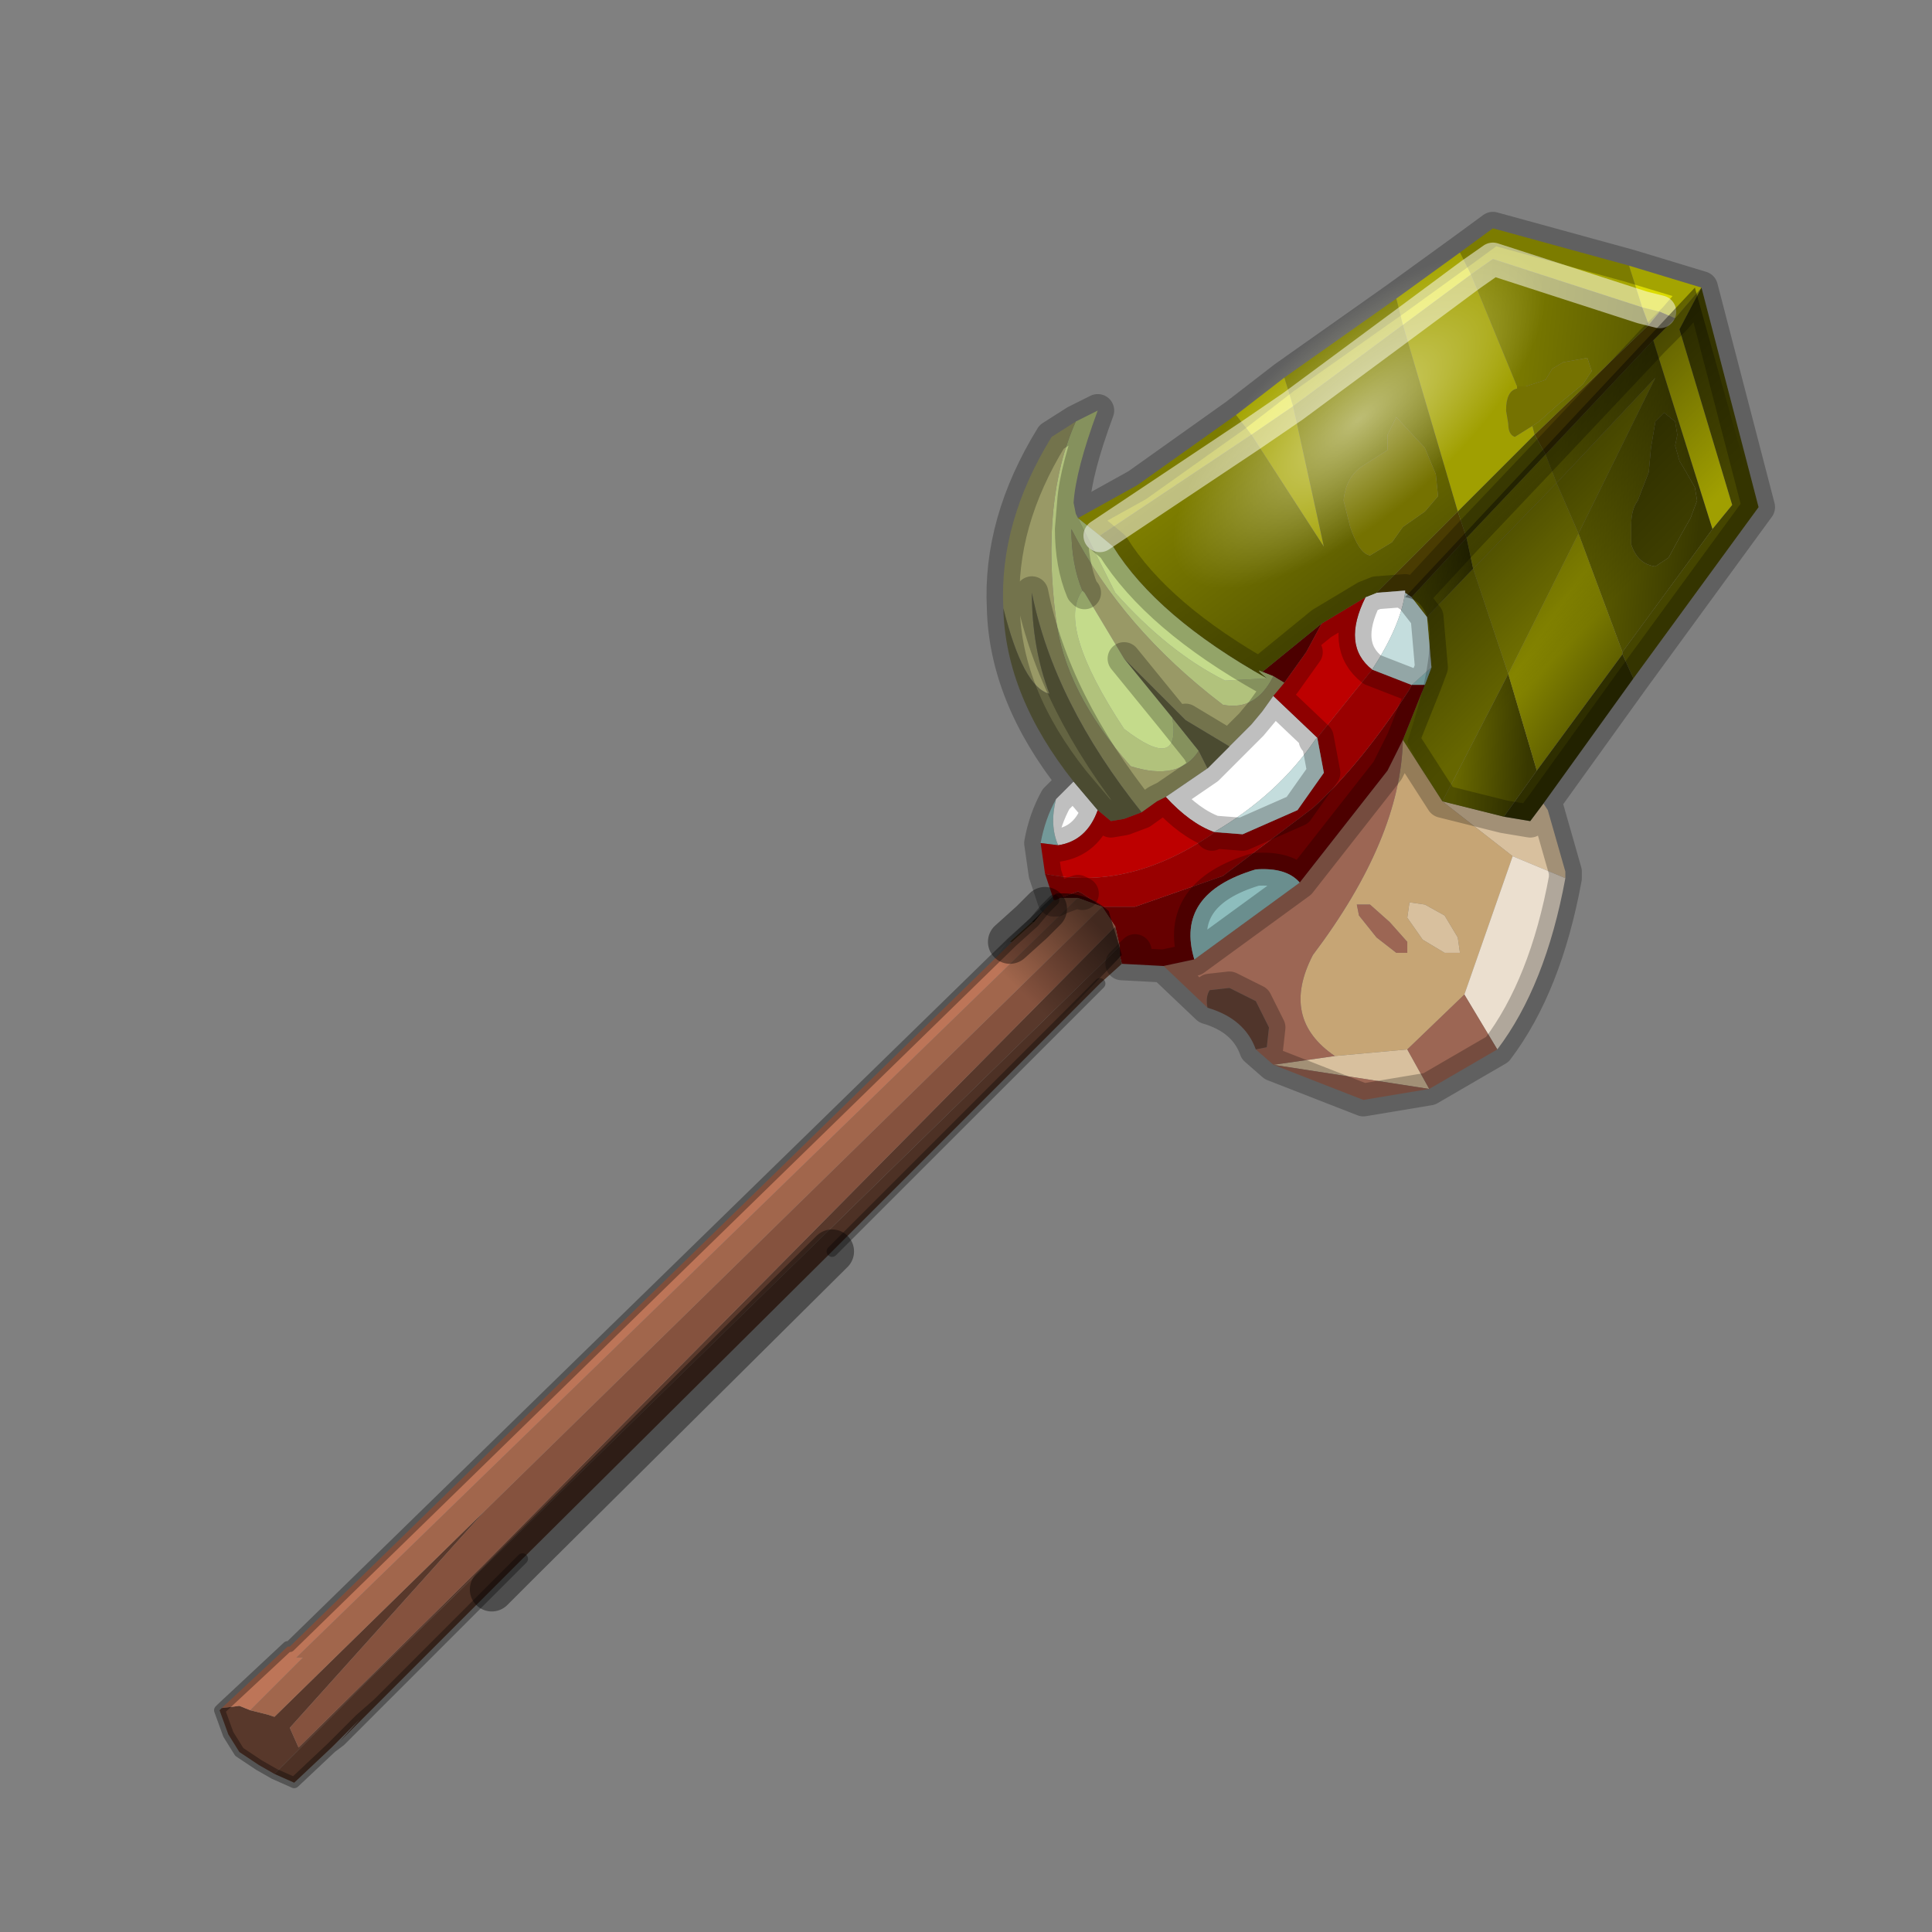 <?xml version="1.0" encoding="UTF-8" standalone="no"?>
<svg xmlns:xlink="http://www.w3.org/1999/xlink" height="440.0px" width="440.0px" xmlns="http://www.w3.org/2000/svg">
  <rect width="100%" height="100%" fill="#808080" stroke="none"/>
  <g transform="matrix(10.0, 0.0, 0.0, 10.0, 0.0, 0.0)">
    <use height="44.0" transform="matrix(1.0, 0.0, 0.0, 1.0, 0.0, 0.0)" width="44.0" xlink:href="#shape0"/>
  </g>
  <defs>
    <g id="shape0" transform="matrix(1.0, 0.0, 0.0, 1.0, 0.0, 0.0)">
      <path d="M44.0 44.0 L0.0 44.0 0.0 0.0 44.0 0.0 44.0 44.0" fill="#33cc33" fill-opacity="0.0" fill-rule="evenodd" stroke="none"/>
      <path d="M38.75 6.55 L38.25 7.5 39.45 11.5 39.0 12.05 37.65 7.75 38.15 7.25 38.75 6.55 M37.4 7.0 L37.8 7.1 37.55 7.4 37.4 7.0 M33.5 6.25 L34.55 8.8 34.55 8.85 Q34.3 8.9 34.3 9.35 L34.35 9.65 Q34.35 9.9 34.5 9.95 L34.9 9.7 34.95 9.9 33.2 11.65 31.95 7.4 33.5 6.25 M28.5 9.9 L29.45 9.25 30.15 12.45 28.5 9.9" fill="#a09f01" fill-rule="evenodd" stroke="none"/>
      <path d="M37.1 6.05 L37.4 7.0 34.0 5.9 33.5 6.25 33.25 5.75 34.0 5.2 37.1 6.05 M31.8 6.8 L31.95 7.4 29.45 9.25 29.25 8.6 31.8 6.8 M28.15 9.45 L28.5 9.9 25.05 12.2 24.55 11.8 25.9 11.05 28.15 9.45" fill="#a6a600" fill-rule="evenodd" stroke="none"/>
      <path d="M32.85 18.25 L34.25 18.6 34.85 18.7 35.15 18.3 35.25 18.45 35.65 19.85 35.65 20.0 34.45 19.5 32.85 18.25 M29.0 24.25 L30.4 24.05 32.05 23.9 32.55 24.8 29.0 24.25 M32.05 20.9 L32.1 20.55 32.45 20.6 32.9 20.85 33.2 21.35 33.25 21.7 32.9 21.7 32.4 21.4 32.05 20.9" fill="#d8c09e" fill-rule="evenodd" stroke="none"/>
      <path d="M31.95 16.85 L32.85 18.25 34.45 19.5 33.35 22.65 32.05 23.9 30.4 24.05 Q29.15 23.2 29.9 21.75 31.9 19.1 31.95 16.85 M32.05 20.9 L32.4 21.4 32.9 21.7 33.25 21.7 33.2 21.35 32.9 20.85 32.45 20.6 32.1 20.55 32.05 20.9 M32.05 21.45 L31.65 21.0 31.2 20.6 30.9 20.6 30.95 20.85 31.35 21.35 31.8 21.7 32.05 21.7 32.05 21.45" fill="#c6a575" fill-rule="evenodd" stroke="none"/>
      <path d="M35.45 11.0 L37.7 8.6 35.95 12.15 35.45 11.0 M32.5 14.05 L33.55 12.95 34.35 15.35 32.85 18.25 31.95 16.85 32.45 15.6 32.6 15.2 32.5 14.05" fill="#666600" fill-rule="evenodd" stroke="none"/>
      <path d="M34.45 19.5 L35.65 20.0 Q35.2 22.45 34.1 23.9 L33.35 22.65 34.45 19.5" fill="#ebdfcf" fill-rule="evenodd" stroke="none"/>
      <path d="M29.6 20.1 L31.6 17.55 31.95 16.85 Q31.9 19.1 29.9 21.75 29.15 23.2 30.4 24.05 L29.0 24.25 28.6 23.9 28.85 23.85 28.9 23.4 28.6 22.8 28.0 22.5 27.55 22.55 Q27.45 22.7 27.5 22.95 L26.5 22.0 27.2 21.85 29.6 20.1 M32.05 21.45 L32.05 21.7 31.8 21.7 31.35 21.35 30.95 20.85 30.9 20.6 31.2 20.6 31.65 21.0 32.05 21.45 M33.35 22.65 L34.1 23.9 32.55 24.8 31.05 25.05 29.0 24.25 32.55 24.8 32.05 23.9 33.35 22.65" fill="#9c6654" fill-rule="evenodd" stroke="none"/>
      <path d="M27.5 22.95 Q27.45 22.7 27.55 22.55 L28.0 22.5 28.6 22.8 28.9 23.4 28.85 23.85 28.6 23.9 Q28.35 23.2 27.5 22.95" fill="#6b473a" fill-rule="evenodd" stroke="none"/>
      <path d="M32.6 15.2 L32.45 15.6 32.15 15.6 32.6 15.2 M24.1 19.25 L23.7 19.2 Q23.8 18.65 24.05 18.2 23.9 18.8 24.1 19.25" fill="#99cccc" fill-rule="evenodd" stroke="none"/>
      <path d="M28.75 15.3 L30.1 14.2 29.75 14.85 29.25 15.55 29.0 15.4 28.75 15.3 M32.45 15.6 L31.95 16.85 31.6 17.55 29.6 20.1 Q29.3 19.75 28.6 19.8 26.75 20.35 27.2 21.85 L26.5 22.0 25.55 21.95 25.5 21.75 25.5 21.55 25.4 21.1 25.1 20.65 25.85 20.65 27.85 19.95 29.9 18.4 Q31.0 17.4 32.1 15.7 L32.15 15.6 32.45 15.6 M24.65 20.35 L25.1 20.65 24.55 20.45 24.15 20.45 24.55 20.3 24.65 20.35 M25.85 21.65 L25.55 21.95 25.85 21.65" fill="#660000" fill-rule="evenodd" stroke="none"/>
      <path d="M37.1 6.05 L38.75 6.55 38.15 7.25 37.8 7.1 37.4 7.0 37.1 6.05 M33.25 5.75 L33.5 6.25 31.95 7.4 31.8 6.8 33.25 5.75 M29.25 8.6 L29.45 9.25 28.5 9.9 28.15 9.45 29.25 8.6" fill="#dbdb02" fill-rule="evenodd" stroke="none"/>
      <path d="M37.8 7.1 L38.15 7.25 37.65 7.75 35.2 10.35 34.95 9.9 37.55 7.4 37.8 7.1 M33.2 11.65 L33.4 12.25 32.15 13.6 32.0 13.5 32.0 13.45 31.35 13.5 33.2 11.65" fill="#4a3c02" fill-rule="evenodd" stroke="none"/>
      <path d="M28.85 15.45 Q28.55 15.2 28.75 15.3 L29.0 15.4 Q28.6 16.2 27.85 16.05 25.55 14.3 24.4 12.05 24.4 12.85 24.65 13.45 24.05 14.25 25.6 16.6 26.9 17.6 26.7 16.35 L27.3 17.1 Q26.85 17.8 25.75 17.45 24.25 15.75 24.05 14.1 23.7 11.4 24.5 9.6 L25.0 9.35 Q24.5 10.7 24.45 11.45 L24.5 11.7 24.55 11.8 25.4 13.5 Q26.6 14.85 27.9 15.5 L28.85 15.45 M24.4 12.05 L24.45 11.45 24.4 12.05" fill="#b1c27c" fill-rule="evenodd" stroke="none"/>
      <path d="M26.55 18.15 L26.35 18.25 26.0 18.5 Q24.0 16.0 23.5 13.5 23.5 14.75 23.9 15.8 23.3 15.65 22.85 13.85 22.75 11.9 23.95 9.95 L24.5 9.6 Q23.7 11.4 24.05 14.1 24.25 15.75 25.75 17.45 26.85 17.8 27.3 17.1 L27.5 17.5 26.55 18.15 M29.0 15.85 L28.75 16.2 28.5 16.5 28.0 17.0 27.0 16.4 25.6 15.0 24.7 13.5 24.65 13.45 Q24.4 12.85 24.4 12.05 25.55 14.3 27.85 16.05 28.6 16.2 29.0 15.4 L29.25 15.55 29.0 15.85" fill="#999966" fill-rule="evenodd" stroke="none"/>
      <path d="M34.95 9.9 L35.2 10.35 33.4 12.25 33.2 11.65 34.95 9.9" fill="#4b4b01" fill-rule="evenodd" stroke="none"/>
      <path d="M35.45 11.0 L35.95 12.15 34.35 15.35 33.55 12.95 35.45 11.0" fill="#767601" fill-rule="evenodd" stroke="none"/>
      <path d="M31.35 13.5 L32.0 13.45 32.0 13.5 Q31.9 14.25 31.25 15.25 30.55 14.7 31.1 13.6 L31.35 13.5 M30.0 16.8 L29.95 16.85 Q29.1 18.1 27.65 18.95 27.1 18.75 26.55 18.15 L27.5 17.5 28.0 17.0 28.5 16.5 28.75 16.2 29.0 15.85 30.0 16.8 M25.0 18.45 Q24.75 19.15 24.1 19.25 23.9 18.8 24.05 18.2 L24.45 17.8 25.0 18.45" fill="#ffffff" fill-rule="evenodd" stroke="none"/>
      <path d="M32.15 15.6 L32.1 15.7 Q31.0 17.4 29.9 18.4 L27.85 19.95 25.85 20.65 25.1 20.65 24.65 20.35 24.55 20.3 24.15 20.45 24.05 20.5 24.0 20.5 23.8 19.9 Q25.7 20.3 27.6 19.0 L27.65 18.95 28.3 19.0 29.55 18.45 30.15 17.6 30.0 16.8 31.25 15.25 32.15 15.6" fill="#990000" fill-rule="evenodd" stroke="none"/>
      <path d="M26.0 18.5 L25.6 18.65 25.3 18.7 25.0 18.45 24.45 17.8 Q22.9 15.85 22.85 13.85 23.3 15.65 23.9 15.8 23.5 14.75 23.5 13.5 24.0 16.0 26.0 18.5 M25.6 15.0 L27.0 16.4 28.0 17.0 27.5 17.5 27.3 17.1 26.7 16.35 25.6 15.0" fill="#646442" fill-rule="evenodd" stroke="none"/>
      <path d="M23.55 21.0 L23.5 21.0 23.8 20.7 23.55 21.0" fill="#332211" fill-rule="evenodd" stroke="none"/>
      <path d="M23.55 21.0 L23.05 21.45 23.0 21.45 23.5 21.0 23.55 21.0 M11.9 35.5 L11.2 36.2 11.9 35.5" fill="#664422" fill-rule="evenodd" stroke="none"/>
      <path d="M25.4 21.1 L25.5 21.55 8.45 38.2 6.25 40.4 5.9 40.2 5.45 39.9 5.2 39.5 5.0 38.95 5.05 38.9 5.45 38.85 5.7 38.95 6.1 39.05 6.25 39.1 11.05 34.4 6.6 39.35 6.8 39.8 11.0 35.65 25.4 21.1" fill="#58382b" fill-rule="evenodd" stroke="none"/>
      <path d="M25.5 21.55 L25.5 21.75 25.55 21.95 25.05 22.4 18.95 28.5 11.9 35.5 11.2 36.2 8.6 38.8 7.75 39.65 8.2 39.15 7.55 39.8 6.7 40.6 6.25 40.4 8.45 38.2 25.5 21.55 M8.6 38.8 L8.2 39.15 8.6 38.8" fill="#4d3125" fill-rule="evenodd" stroke="none"/>
      <path d="M25.1 20.65 L25.4 21.1 11.0 35.65 6.8 39.8 6.6 39.35 11.05 34.4 25.1 20.65" fill="#85523e" fill-rule="evenodd" stroke="none"/>
      <path d="M24.15 20.45 L24.55 20.45 6.75 37.75 6.9 37.75 5.7 38.95 5.45 38.85 5.05 38.9 6.55 37.5 6.6 37.5 23.05 21.45 23.55 21.0 23.8 20.7 24.0 20.5 24.05 20.5 24.15 20.45" fill="#bd7558" fill-rule="evenodd" stroke="none"/>
      <path d="M24.55 20.45 L25.1 20.65 11.05 34.4 6.25 39.1 6.1 39.05 5.7 38.95 6.9 37.75 6.75 37.75 24.55 20.45" fill="#a1664c" fill-rule="evenodd" stroke="none"/>
      <path d="M30.1 14.2 L31.1 13.6 Q30.55 14.7 31.25 15.25 L30.0 16.8 29.0 15.85 29.25 15.55 29.75 14.85 30.1 14.2 M27.65 18.95 L27.6 19.0 Q25.7 20.3 23.8 19.9 L23.7 19.2 24.1 19.25 Q24.75 19.15 25.0 18.45 L25.3 18.7 25.6 18.65 26.0 18.5 26.35 18.25 26.55 18.15 Q27.1 18.75 27.65 18.95" fill="#bd0000" fill-rule="evenodd" stroke="none"/>
      <path d="M29.6 20.1 L27.2 21.85 Q26.75 20.35 28.6 19.8 29.3 19.75 29.6 20.1" fill="#8dbdbd" fill-rule="evenodd" stroke="none"/>
      <path d="M32.0 13.5 L32.15 13.6 32.5 14.05 32.6 15.2 32.15 15.6 31.25 15.25 Q31.9 14.25 32.0 13.5 M30.0 16.8 L30.15 17.6 29.55 18.45 28.3 19.0 27.65 18.95 Q29.1 18.1 29.95 16.85 L30.0 16.8" fill="#c4dddd" fill-rule="evenodd" stroke="none"/>
      <path d="M31.95 7.4 L33.2 11.65 31.35 13.5 31.1 13.6 30.1 14.2 28.75 15.3 Q28.55 15.2 28.85 15.45 26.35 14.05 25.35 12.45 L25.05 12.2 28.5 9.9 30.15 12.45 29.45 9.25 31.95 7.4 M32.45 11.65 L32.75 11.3 32.7 10.8 32.45 10.2 31.8 9.5 31.6 9.9 31.6 10.25 31.05 10.6 Q30.65 10.85 30.6 11.4 L30.75 12.0 Q30.95 12.6 31.2 12.65 L31.7 12.35 31.95 12.0 32.45 11.65" fill="url(#gradient0)" fill-rule="evenodd" stroke="none"/>
      <path d="M37.55 7.4 L34.95 9.9 34.9 9.7 35.05 9.6 35.5 9.2 36.05 8.75 36.25 8.45 36.15 8.15 35.6 8.25 35.35 8.4 35.2 8.65 34.75 8.8 34.55 8.8 33.5 6.25 34.0 5.9 37.4 7.0 37.55 7.4" fill="url(#gradient1)" fill-rule="evenodd" stroke="none"/>
      <path d="M38.2 9.9 L38.15 9.6 37.9 9.4 37.7 9.6 37.6 10.2 37.55 10.75 37.3 11.4 Q37.15 11.6 37.15 11.95 L37.15 12.4 Q37.3 12.85 37.7 12.9 L38.0 12.7 38.3 12.15 38.5 11.8 38.65 11.4 38.6 11.1 38.4 10.75 38.25 10.5 38.15 10.15 38.2 9.9 M39.0 12.05 L36.95 14.85 35.95 12.15 37.7 8.6 35.45 11.0 35.2 10.35 37.65 7.75 39.0 12.05" fill="url(#gradient2)" fill-rule="evenodd" stroke="none"/>
      <path d="M34.35 15.35 L35.0 17.55 34.25 18.6 32.85 18.25 34.35 15.35" fill="url(#gradient3)" fill-rule="evenodd" stroke="none"/>
      <path d="M32.15 13.6 L33.4 12.25 33.55 12.95 32.5 14.05 32.15 13.6" fill="url(#gradient4)" fill-rule="evenodd" stroke="none"/>
      <path d="M36.95 14.85 L36.95 14.9 35.0 17.55 34.35 15.35 35.95 12.15 36.95 14.85" fill="url(#gradient5)" fill-rule="evenodd" stroke="none"/>
      <path d="M33.4 12.25 L35.2 10.35 35.45 11.0 33.55 12.95 33.4 12.25" fill="url(#gradient6)" fill-rule="evenodd" stroke="none"/>
      <path d="M39.0 12.05 L39.45 11.5 38.25 7.5 38.75 6.55 40.05 11.55 37.2 15.45 36.95 14.9 36.95 14.85 39.0 12.05" fill="#454500" fill-rule="evenodd" stroke="none"/>
      <path d="M36.95 14.9 L37.2 15.45 35.15 18.3 34.85 18.7 34.25 18.6 35.0 17.55 36.95 14.9" fill="#2e2e00" fill-rule="evenodd" stroke="none"/>
      <path d="M34.55 8.8 L34.75 8.8 35.2 8.65 35.35 8.4 35.6 8.25 36.15 8.15 36.25 8.45 36.05 8.75 35.5 9.2 35.05 9.6 34.9 9.7 34.5 9.95 Q34.35 9.9 34.35 9.65 L34.3 9.35 Q34.3 8.9 34.55 8.85 L34.55 8.8 M32.45 11.65 L31.95 12.0 31.7 12.35 31.2 12.65 Q30.95 12.6 30.75 12.0 L30.6 11.4 Q30.65 10.85 31.05 10.6 L31.6 10.25 31.6 9.9 31.8 9.5 32.45 10.2 32.7 10.8 32.75 11.3 32.45 11.65" fill="#757201" fill-rule="evenodd" stroke="none"/>
      <path d="M38.2 9.9 L38.15 10.15 38.25 10.5 38.4 10.75 38.6 11.1 38.65 11.4 38.5 11.8 38.3 12.15 38.0 12.7 37.7 12.9 Q37.3 12.85 37.15 12.4 L37.15 11.95 Q37.15 11.6 37.3 11.4 L37.55 10.75 37.6 10.2 37.7 9.6 37.9 9.4 38.15 9.6 38.2 9.9" fill="#3d3d00" fill-rule="evenodd" stroke="none"/>
      <path d="M25.05 12.2 L25.35 12.45 Q26.35 14.05 28.85 15.45 L27.9 15.5 Q26.6 14.85 25.4 13.5 L24.55 11.8 25.05 12.2 M24.65 13.45 L24.7 13.5 25.6 15.0 26.7 16.35 Q26.9 17.6 25.6 16.6 24.05 14.25 24.65 13.45" fill="#c4db8b" fill-rule="evenodd" stroke="none"/>
      <path d="M23.8 20.7 L23.5 21.0 23.0 21.45 M18.95 28.5 L11.9 35.5 11.2 36.2" fill="none" stroke="#000000" stroke-linecap="round" stroke-linejoin="round" stroke-opacity="0.4" stroke-width="1.0"/>
      <path d="M23.55 21.0 L23.05 21.45 6.6 37.5 M6.55 37.5 L5.05 38.9 M23.55 21.0 L23.8 20.7 24.0 20.5 M25.05 22.4 L18.95 28.5 M11.2 36.2 L8.6 38.8 7.75 39.65 7.55 39.8 6.7 40.6 6.25 40.4 5.9 40.2 5.45 39.9 5.2 39.5 5.0 38.95 5.05 38.9 M11.9 35.5 L11.2 36.2 M7.55 39.8 L8.2 39.15 8.6 38.8" fill="none" stroke="#000000" stroke-linecap="round" stroke-linejoin="round" stroke-opacity="0.333" stroke-width="0.25"/>
      <path d="M37.2 15.45 L40.05 11.55 38.75 6.55 37.1 6.05 34.0 5.2 33.25 5.75 M38.15 7.25 L38.75 6.55 M37.65 7.75 L38.15 7.25 M35.2 10.35 L37.65 7.75 M33.4 12.25 L35.2 10.35 M31.35 13.5 L32.0 13.45 32.0 13.5 32.15 13.6 33.4 12.25 M31.8 6.8 L33.25 5.75 M31.8 6.8 L29.25 8.6 28.15 9.45 25.9 11.05 24.55 11.8 25.05 12.2 25.35 12.45 Q26.35 14.05 28.85 15.45 28.55 15.2 28.75 15.3 L30.1 14.2 31.1 13.6 31.35 13.5 M32.85 18.25 L34.25 18.6 M32.15 13.6 L32.5 14.05 32.6 15.2 32.45 15.6 31.95 16.85 32.85 18.25 M35.65 20.0 L35.65 19.85 35.25 18.45 35.15 18.3 34.85 18.7 34.25 18.6 M24.65 20.35 L24.55 20.3 24.15 20.45 M25.55 21.95 L25.85 21.65 M32.15 15.6 L32.45 15.6 M32.15 15.6 L31.25 15.25 Q30.55 14.7 31.1 13.6 M30.0 16.8 L30.15 17.6 29.55 18.45 28.3 19.0 27.65 18.95 27.6 19.0 M23.8 19.9 L24.0 20.5 M24.05 20.5 L24.15 20.45 M30.0 16.8 L29.95 16.85 M27.65 18.95 Q27.1 18.75 26.55 18.15 L26.35 18.25 26.0 18.5 25.6 18.65 25.3 18.7 25.0 18.45 Q24.75 19.15 24.1 19.25 L23.7 19.2 23.8 19.9 M31.95 16.85 L31.6 17.55 29.6 20.1 27.2 21.85 26.5 22.0 27.5 22.95 Q27.45 22.7 27.55 22.55 L28.0 22.5 28.6 22.8 28.9 23.4 28.85 23.85 28.6 23.9 29.0 24.25 M28.0 17.0 L28.5 16.5 28.75 16.2 29.0 15.85 29.25 15.55 29.0 15.4 M24.4 12.05 Q24.4 12.85 24.65 13.45 L24.7 13.5 M27.0 16.4 L28.0 17.0 27.5 17.5 26.55 18.15 M28.75 15.3 L29.0 15.4 M29.25 15.55 L29.75 14.85 M27.3 17.1 L27.5 17.5 M26.7 16.35 L27.3 17.1 M24.5 9.6 L23.95 9.95 Q22.75 11.9 22.85 13.85 22.9 15.85 24.45 17.8 L24.05 18.2 Q23.8 18.65 23.7 19.2 M23.5 13.5 Q24.0 16.0 26.0 18.5 M29.6 20.1 Q29.3 19.75 28.6 19.8 26.75 20.35 27.2 21.85 M29.0 15.85 L30.0 16.8 M37.2 15.45 L35.15 18.3 M34.1 23.9 Q35.2 22.45 35.65 20.0 M24.5 11.7 L24.45 11.45 24.4 12.05 M24.45 11.45 Q24.5 10.7 25.0 9.35 L24.5 9.6 M25.0 18.45 L24.45 17.8 M34.1 23.9 L32.55 24.8 31.05 25.05 29.0 24.25 M25.6 15.0 L26.7 16.35 M27.5 22.95 Q28.35 23.2 28.6 23.9 M26.5 22.0 L25.55 21.95" fill="none" stroke="#000000" stroke-linecap="round" stroke-linejoin="round" stroke-opacity="0.251" stroke-width="0.75"/>
      <path d="M37.4 7.0 L37.8 7.1 M37.4 7.0 L34.0 5.9 33.5 6.25 31.95 7.4 M29.45 9.25 L31.95 7.4 M28.5 9.9 L29.45 9.25 M28.5 9.9 L25.05 12.2" fill="none" stroke="#ffffff" stroke-linecap="round" stroke-linejoin="round" stroke-opacity="0.502" stroke-width="0.75"/>
      <path d="M24.05 20.35 Q24.75 20.3 25.25 20.75 L25.55 21.75 23.1 24.3 21.6 23.15 22.95 21.45 22.05 22.25 24.05 20.35" fill="url(#gradient7)" fill-rule="evenodd" stroke="none"/>
      <path d="M38.55 6.1 Q37.8 8.6 35.05 11.35 32.25 14.1 29.1 15.55 26.0 16.95 24.2 16.3 22.55 15.5 23.2 13.0 24.05 10.55 26.8 7.8 29.55 5.05 32.7 3.65 35.95 2.2 37.6 3.0 39.4 3.7 38.55 6.1" fill="url(#gradient8)" fill-rule="evenodd" stroke="none"/>
      <path d="M38.6 6.55 L40.0 11.55 34.85 18.65 32.6 18.0 32.05 16.9 Q33.1 13.75 32.0 13.6 L38.6 6.55" fill="url(#gradient9)" fill-rule="evenodd" stroke="none"/>
    </g>
    <linearGradient gradientTransform="matrix(0.002, 0.003, -0.004, 0.003, 29.25, 11.45)" gradientUnits="userSpaceOnUse" id="gradient0" spreadMethod="pad" x1="-819.2" x2="819.2">
      <stop offset="0.0" stop-color="#8a8a00"/>
      <stop offset="1.0" stop-color="#575700"/>
    </linearGradient>
    <linearGradient gradientTransform="matrix(0.003, 2.0E-4, -2.0E-4, 0.002, 35.45, 7.95)" gradientUnits="userSpaceOnUse" id="gradient1" spreadMethod="pad" x1="-819.2" x2="819.2">
      <stop offset="0.0" stop-color="#8a8a00"/>
      <stop offset="1.0" stop-color="#575700"/>
    </linearGradient>
    <linearGradient gradientTransform="matrix(0.002, 2.0E-4, -3.0E-4, 0.004, 37.1, 11.3)" gradientUnits="userSpaceOnUse" id="gradient2" spreadMethod="pad" x1="-819.2" x2="819.2">
      <stop offset="0.0" stop-color="#696900"/>
      <stop offset="1.0" stop-color="#383800"/>
    </linearGradient>
    <linearGradient gradientTransform="matrix(0.001, 1.0E-4, -1.0E-4, 0.002, 34.0, 16.9)" gradientUnits="userSpaceOnUse" id="gradient3" spreadMethod="pad" x1="-819.2" x2="819.2">
      <stop offset="0.0" stop-color="#696900"/>
      <stop offset="1.0" stop-color="#383800"/>
    </linearGradient>
    <linearGradient gradientTransform="matrix(8.0E-4, 0.0, -1.0E-4, 0.001, 32.9, 13.2)" gradientUnits="userSpaceOnUse" id="gradient4" spreadMethod="pad" x1="-819.2" x2="819.2">
      <stop offset="0.0" stop-color="#696900"/>
      <stop offset="1.0" stop-color="#383800"/>
    </linearGradient>
    <linearGradient gradientTransform="matrix(0.001, 9.0E-4, -0.002, 0.003, 35.95, 15.15)" gradientUnits="userSpaceOnUse" id="gradient5" spreadMethod="pad" x1="-819.2" x2="819.2">
      <stop offset="0.0" stop-color="#8a8a00"/>
      <stop offset="1.0" stop-color="#575700"/>
    </linearGradient>
    <linearGradient gradientTransform="matrix(7.0E-4, 9.0E-4, -0.001, 0.001, 34.7, 12.05)" gradientUnits="userSpaceOnUse" id="gradient6" spreadMethod="pad" x1="-819.2" x2="819.2">
      <stop offset="0.0" stop-color="#8a8a00"/>
      <stop offset="1.0" stop-color="#575700"/>
    </linearGradient>
    <linearGradient gradientTransform="matrix(-0.001, 0.001, 3.0E-4, 3.0E-4, 25.1, 22.8)" gradientUnits="userSpaceOnUse" id="gradient7" spreadMethod="pad" x1="-819.2" x2="819.2">
      <stop offset="0.0" stop-color="#000000" stop-opacity="0.502"/>
      <stop offset="1.0" stop-color="#000000" stop-opacity="0.0"/>
    </linearGradient>
    <radialGradient cx="0" cy="0" gradientTransform="matrix(0.011, -0.011, 0.006, 0.003, 30.95, 9.55)" gradientUnits="userSpaceOnUse" id="gradient8" r="819.2" spreadMethod="pad">
      <stop offset="0.0" stop-color="#ffffde" stop-opacity="0.522"/>
      <stop offset="0.412" stop-color="#ffffcc" stop-opacity="0.0"/>
    </radialGradient>
    <linearGradient gradientTransform="matrix(0.002, 0.002, -0.003, 0.003, 36.25, 10.9)" gradientUnits="userSpaceOnUse" id="gradient9" spreadMethod="pad" x1="-819.2" x2="819.2">
      <stop offset="0.0" stop-color="#000000" stop-opacity="0.502"/>
      <stop offset="1.0" stop-color="#000000" stop-opacity="0.0"/>
    </linearGradient>
  </defs>
</svg>
